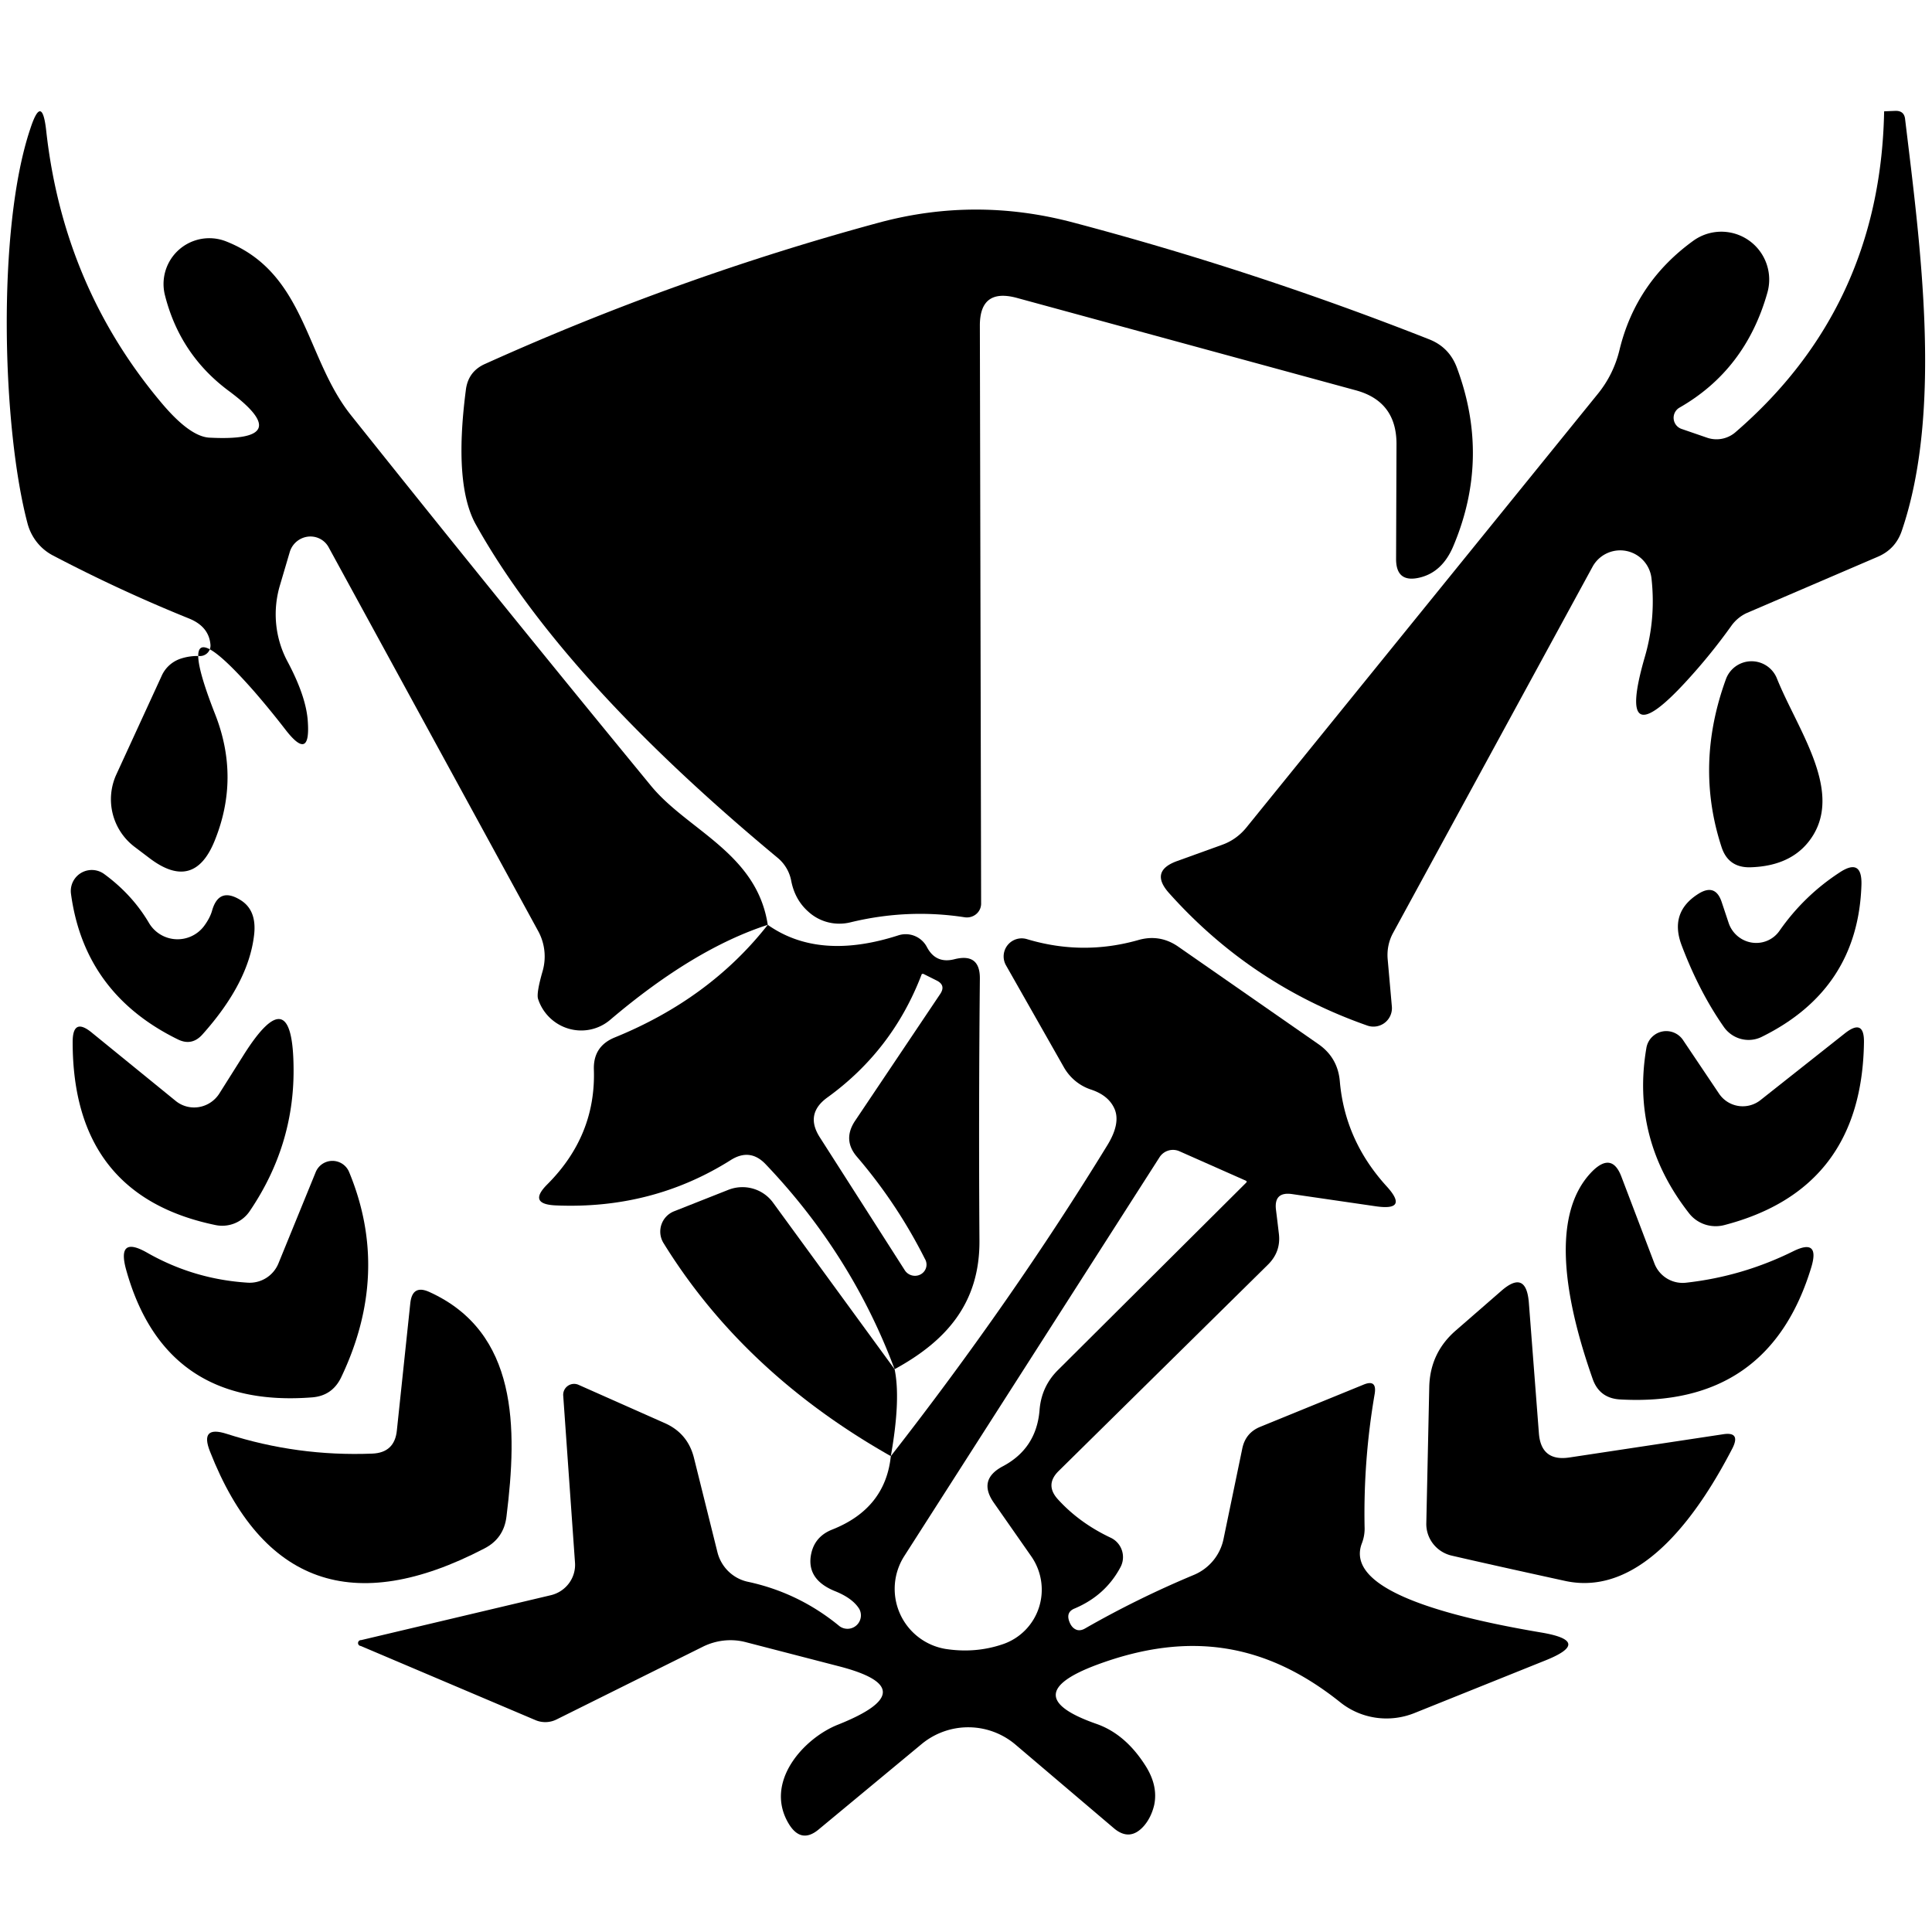<?xml version="1.0" encoding="UTF-8" standalone="no"?>
<!DOCTYPE svg PUBLIC "-//W3C//DTD SVG 1.1//EN" "http://www.w3.org/Graphics/SVG/1.1/DTD/svg11.dtd">
<svg xmlns="http://www.w3.org/2000/svg" version="1.1" viewBox="0.00 0.00 46.00 46.00">
<path fill="#000000" d="
  M 18.28 22.02
  Q 16.52 22.59 14.53 24.28
  A 1.08 1.07 61.1 0 1 12.81 23.78
  Q 12.77 23.64 12.92 23.12
  A 1.26 1.26 0.0 0 0 12.82 22.18
  L 7.83 13.04
  A 0.51 0.50 -50.8 0 0 6.90 13.14
  L 6.67 13.92
  A 2.41 2.38 -50.7 0 0 6.84 15.74
  Q 7.30 16.60 7.33 17.20
  Q 7.39 18.13 6.81 17.39
  Q 6.44 16.91 6.05 16.46
  Q 3.99 14.12 5.12 17.00
  Q 5.72 18.52 5.11 20.02
  Q 4.62 21.23 3.57 20.44
  L 3.20 20.16
  A 1.42 1.42 0.0 0 1 2.77 18.44
  L 3.85 16.09
  A 0.76 0.75 1.9 0 1 4.28 15.69
  Q 4.51 15.61 4.75 15.62
  A 0.25 0.25 0.0 0 0 5.01 15.34
  Q 4.97 14.92 4.51 14.73
  Q 2.85 14.06 1.25 13.22
  A 1.22 1.19 -84.3 0 1 0.66 12.48
  C 0.05 10.20 -0.08 5.45 0.72 3.07
  Q 1.00 2.21 1.10 3.11
  Q 1.51 6.83 3.86 9.61
  Q 4.52 10.39 4.98 10.42
  Q 7.09 10.53 5.45 9.31
  Q 4.29 8.45 3.93 7.04
  A 1.09 1.09 0.0 0 1 5.39 5.75
  C 7.28 6.50 7.27 8.53 8.36 9.89
  Q 11.90 14.33 15.50 18.71
  C 16.37 19.77 18.02 20.31 18.28 22.02
  Z"
/>
<path fill="#000000" d="
  M 39.98 9.71
  A 0.28 0.28 0.0 0 0 40.03 10.21
  L 40.64 10.42
  A 0.69 0.69 0.0 0 0 41.31 10.30
  Q 44.77 7.32 44.86 2.66
  Q 44.86 2.65 44.87 2.65
  L 45.12 2.64
  Q 45.34 2.63 45.36 2.84
  C 45.72 5.83 46.26 9.77 45.28 12.64
  Q 45.13 13.08 44.70 13.26
  L 41.58 14.60
  A 0.95 0.92 -83.8 0 0 41.23 14.89
  Q 40.73 15.59 40.16 16.21
  Q 38.46 18.07 39.16 15.65
  Q 39.43 14.73 39.32 13.76
  A 0.75 0.75 0.0 0 0 37.92 13.49
  L 33.17 22.21
  A 1.13 1.07 58.2 0 0 33.04 22.84
  L 33.14 23.97
  A 0.44 0.44 0.0 0 1 32.56 24.42
  Q 29.79 23.45 27.84 21.27
  Q 27.36 20.74 28.03 20.50
  L 29.11 20.11
  A 1.34 1.26 -78.8 0 0 29.67 19.71
  L 38.05 9.37
  Q 38.42 8.91 38.56 8.33
  Q 38.95 6.72 40.32 5.73
  A 1.14 1.14 0.0 0 1 42.08 6.97
  Q 41.56 8.81 39.98 9.71
  Z"
/>
<path fill="#000000" d="
  M 32.27 9.29
  L 24.20 7.09
  Q 23.33 6.86 23.33 7.75
  L 23.36 21.51
  A 0.34 0.33 4.4 0 1 22.97 21.84
  Q 21.61 21.63 20.25 21.96
  A 1.10 1.09 -30.6 0 1 19.25 21.71
  Q 18.93 21.43 18.84 20.98
  A 0.94 0.93 14.9 0 0 18.51 20.42
  Q 13.38 16.16 11.33 12.49
  Q 10.80 11.54 11.09 9.30
  Q 11.14 8.84 11.56 8.66
  Q 16.13 6.60 20.93 5.30
  Q 23.23 4.68 25.56 5.30
  Q 29.87 6.44 34.03 8.08
  Q 34.51 8.27 34.69 8.76
  Q 35.49 10.91 34.60 13.01
  Q 34.34 13.62 33.81 13.75
  Q 33.24 13.89 33.24 13.31
  L 33.25 10.57
  Q 33.25 9.55 32.27 9.29
  Z"
/>
<path fill="#000000" d="
  M 42.31 16.16
  C 42.79 17.35 43.84 18.76 43.18 19.87
  Q 42.73 20.62 41.67 20.65
  Q 41.15 20.66 40.99 20.17
  Q 40.35 18.22 41.09 16.18
  A 0.65 0.65 0.0 0 1 42.31 16.16
  Z"
/>
<path fill="#000000" d="
  M 41.16 21.98
  A 0.69 0.68 53.4 0 0 42.37 22.16
  Q 42.95 21.33 43.79 20.78
  Q 44.34 20.41 44.32 21.07
  Q 44.24 23.56 41.94 24.69
  A 0.72 0.71 59.4 0 1 41.05 24.46
  Q 40.46 23.62 40.04 22.51
  Q 39.74 21.72 40.44 21.28
  Q 40.84 21.03 40.99 21.47
  L 41.16 21.98
  Z"
/>
<path fill="#000000" d="
  M 4.85 22.06
  Q 5.00 21.86 5.05 21.68
  Q 5.21 21.12 5.71 21.42
  Q 6.12 21.66 6.05 22.26
  Q 5.92 23.40 4.82 24.63
  Q 4.57 24.91 4.24 24.75
  Q 2.01 23.66 1.69 21.28
  A 0.50 0.50 0.0 0 1 2.48 20.81
  Q 3.15 21.30 3.55 21.98
  A 0.79 0.79 0.0 0 0 4.85 22.06
  Z"
/>
<path fill="#000000" d="
  M 18.28 22.02
  Q 19.50 22.88 21.39 22.27
  A 0.57 0.57 0.0 0 1 22.07 22.55
  Q 22.28 22.95 22.72 22.84
  Q 23.34 22.68 23.33 23.31
  Q 23.30 26.44 23.32 29.51
  C 23.34 31.04 22.51 31.94 21.30 32.60
  Q 20.28 29.87 18.23 27.72
  Q 17.86 27.33 17.40 27.62
  Q 15.53 28.80 13.23 28.70
  Q 12.56 28.67 13.03 28.20
  Q 14.19 27.04 14.14 25.47
  Q 14.12 24.91 14.64 24.70
  Q 16.90 23.78 18.28 22.02
  Z
  M 20.35 26.70
  L 22.39 23.66
  Q 22.52 23.46 22.31 23.35
  L 21.99 23.19
  A 0.04 0.03 20.8 0 0 21.94 23.21
  Q 21.25 25.01 19.70 26.13
  Q 19.16 26.52 19.52 27.08
  L 21.54 30.24
  A 0.28 0.27 15.5 0 0 22.02 29.97
  Q 21.36 28.66 20.41 27.55
  Q 20.06 27.15 20.35 26.70
  Z"
/>
<path fill="#000000" d="
  M 21.21 34.67
  Q 24.09 30.98 26.37 27.26
  Q 26.68 26.75 26.54 26.41
  Q 26.40 26.08 25.97 25.94
  A 1.17 1.15 84.1 0 1 25.33 25.41
  L 23.95 22.98
  A 0.43 0.43 0.0 0 1 24.45 22.36
  Q 25.78 22.76 27.11 22.38
  Q 27.61 22.24 28.04 22.53
  L 31.39 24.86
  Q 31.85 25.18 31.90 25.74
  Q 32.02 27.15 33.01 28.24
  Q 33.56 28.84 32.75 28.72
  L 30.76 28.43
  Q 30.33 28.37 30.38 28.80
  Q 30.42 29.12 30.45 29.38
  Q 30.50 29.81 30.18 30.12
  L 25.21 35.02
  Q 24.87 35.35 25.19 35.70
  Q 25.70 36.26 26.44 36.61
  A 0.51 0.51 0.0 0 1 26.68 37.31
  Q 26.32 37.99 25.58 38.30
  Q 25.39 38.38 25.45 38.58
  Q 25.51 38.77 25.65 38.81
  Q 25.74 38.83 25.84 38.77
  Q 27.08 38.06 28.42 37.50
  A 1.19 1.18 -5.4 0 0 29.13 36.65
  L 29.58 34.48
  Q 29.66 34.11 30.01 33.97
  L 32.46 32.97
  Q 32.79 32.83 32.73 33.19
  Q 32.46 34.76 32.49 36.35
  Q 32.50 36.56 32.42 36.76
  Q 31.95 38.07 36.70 38.87
  Q 37.94 39.08 36.78 39.54
  L 33.67 40.79
  A 1.78 1.76 -36.3 0 1 31.91 40.53
  C 30.17 39.14 28.34 38.81 26.11 39.64
  Q 24.16 40.37 26.12 41.05
  Q 26.79 41.29 27.26 42.02
  Q 27.58 42.51 27.48 42.98
  Q 27.41 43.27 27.24 43.47
  Q 26.90 43.86 26.51 43.52
  L 24.18 41.54
  A 1.74 1.74 0.0 0 0 21.95 41.52
  L 19.49 43.56
  Q 19.08 43.90 18.79 43.44
  C 18.17 42.44 19.14 41.38 19.96 41.06
  Q 22.06 40.22 20.00 39.68
  L 17.76 39.10
  A 1.49 1.44 -50.2 0 0 16.73 39.21
  L 13.25 40.94
  A 0.60 0.60 0.0 0 1 12.76 40.96
  L 8.59 39.19
  A 0.07 0.07 0.0 0 1 8.60 39.05
  L 13.12 37.98
  A 0.75 0.74 -9.1 0 0 13.69 37.20
  L 13.41 33.23
  A 0.26 0.26 0.0 0 1 13.77 32.97
  L 15.82 33.88
  Q 16.37 34.12 16.52 34.70
  L 17.08 36.95
  A 0.96 0.95 89.5 0 0 17.80 37.66
  Q 19.02 37.92 19.99 38.72
  A 0.32 0.32 0.0 0 0 20.46 38.31
  Q 20.30 38.05 19.87 37.88
  Q 19.24 37.62 19.30 37.08
  Q 19.36 36.60 19.81 36.42
  Q 21.08 35.92 21.21 34.67
  Z
  M 23.88 34.91
  Q 24.67 34.49 24.75 33.59
  Q 24.79 33.01 25.20 32.61
  L 29.67 28.16
  Q 29.70 28.13 29.66 28.11
  L 28.08 27.41
  A 0.38 0.38 0.0 0 0 27.61 27.55
  L 21.53 37.05
  A 1.45 1.45 0.0 0 0 22.51 39.26
  Q 23.22 39.37 23.87 39.15
  A 1.38 1.37 63.0 0 0 24.55 37.05
  L 23.67 35.79
  Q 23.27 35.23 23.88 34.91
  Z"
/>
<path fill="#000000" d="
  M 5.22 26.04
  L 5.80 25.12
  Q 6.98 23.25 6.99 25.46
  Q 7.00 27.28 5.95 28.83
  A 0.79 0.79 0.0 0 1 5.14 29.17
  Q 1.73 28.47 1.73 24.81
  Q 1.73 24.21 2.19 24.59
  L 4.18 26.21
  A 0.71 0.70 -54.0 0 0 5.22 26.04
  Z"
/>
<path fill="#000000" d="
  M 41.92 26.19
  L 43.93 24.60
  Q 44.39 24.24 44.38 24.82
  Q 44.33 28.32 41.05 29.17
  A 0.81 0.80 -25.5 0 1 40.21 28.88
  Q 38.83 27.11 39.20 24.95
  A 0.48 0.48 0.0 0 1 40.07 24.76
  L 40.93 26.04
  A 0.68 0.68 0.0 0 0 41.92 26.19
  Z"
/>
<path fill="#000000" d="
  M 6.63 30.08
  L 7.52 27.90
  A 0.43 0.43 0.0 0 1 8.31 27.90
  Q 9.31 30.31 8.12 32.80
  Q 7.91 33.23 7.44 33.27
  Q 3.92 33.55 3.00 30.22
  Q 2.78 29.41 3.51 29.83
  Q 4.62 30.46 5.90 30.54
  A 0.74 0.74 0.0 0 0 6.63 30.08
  Z"
/>
<path fill="#000000" d="
  M 40.15 30.54
  Q 41.49 30.39 42.70 29.79
  Q 43.33 29.48 43.13 30.16
  Q 42.12 33.52 38.57 33.32
  Q 38.08 33.29 37.92 32.83
  C 37.39 31.32 36.79 28.99 37.93 27.87
  Q 38.39 27.43 38.61 28.03
  L 39.39 30.08
  A 0.72 0.72 0.0 0 0 40.15 30.54
  Z"
/>
<path fill="#000000" d="
  M 21.30 32.60
  Q 21.45 33.32 21.21 34.67
  Q 17.71 32.69 15.80 29.60
  A 0.52 0.52 0.0 0 1 16.05 28.84
  L 17.34 28.33
  A 0.91 0.90 -28.5 0 1 18.41 28.64
  L 21.30 32.60
  Z"
/>
<path fill="#000000" d="
  M 9.45 34.05
  L 9.77 31.02
  Q 9.82 30.58 10.22 30.76
  C 12.34 31.72 12.32 34.00 12.06 36.10
  Q 12.00 36.63 11.53 36.87
  Q 6.86 39.30 5.00 34.56
  Q 4.75 33.93 5.40 34.14
  Q 7.08 34.68 8.86 34.61
  Q 9.40 34.59 9.45 34.05
  Z"
/>
<path fill="#000000" d="
  M 37.38 34.70
  L 41.02 34.15
  Q 41.45 34.08 41.25 34.48
  C 40.52 35.89 39.13 38.05 37.26 37.64
  Q 35.52 37.26 34.57 37.04
  A 0.78 0.77 7.2 0 1 33.96 36.26
  L 34.03 33.02
  Q 34.05 32.21 34.66 31.68
  L 35.74 30.74
  Q 36.33 30.22 36.40 31.00
  L 36.64 34.12
  Q 36.69 34.81 37.38 34.70
  Z"
/>
</svg>
